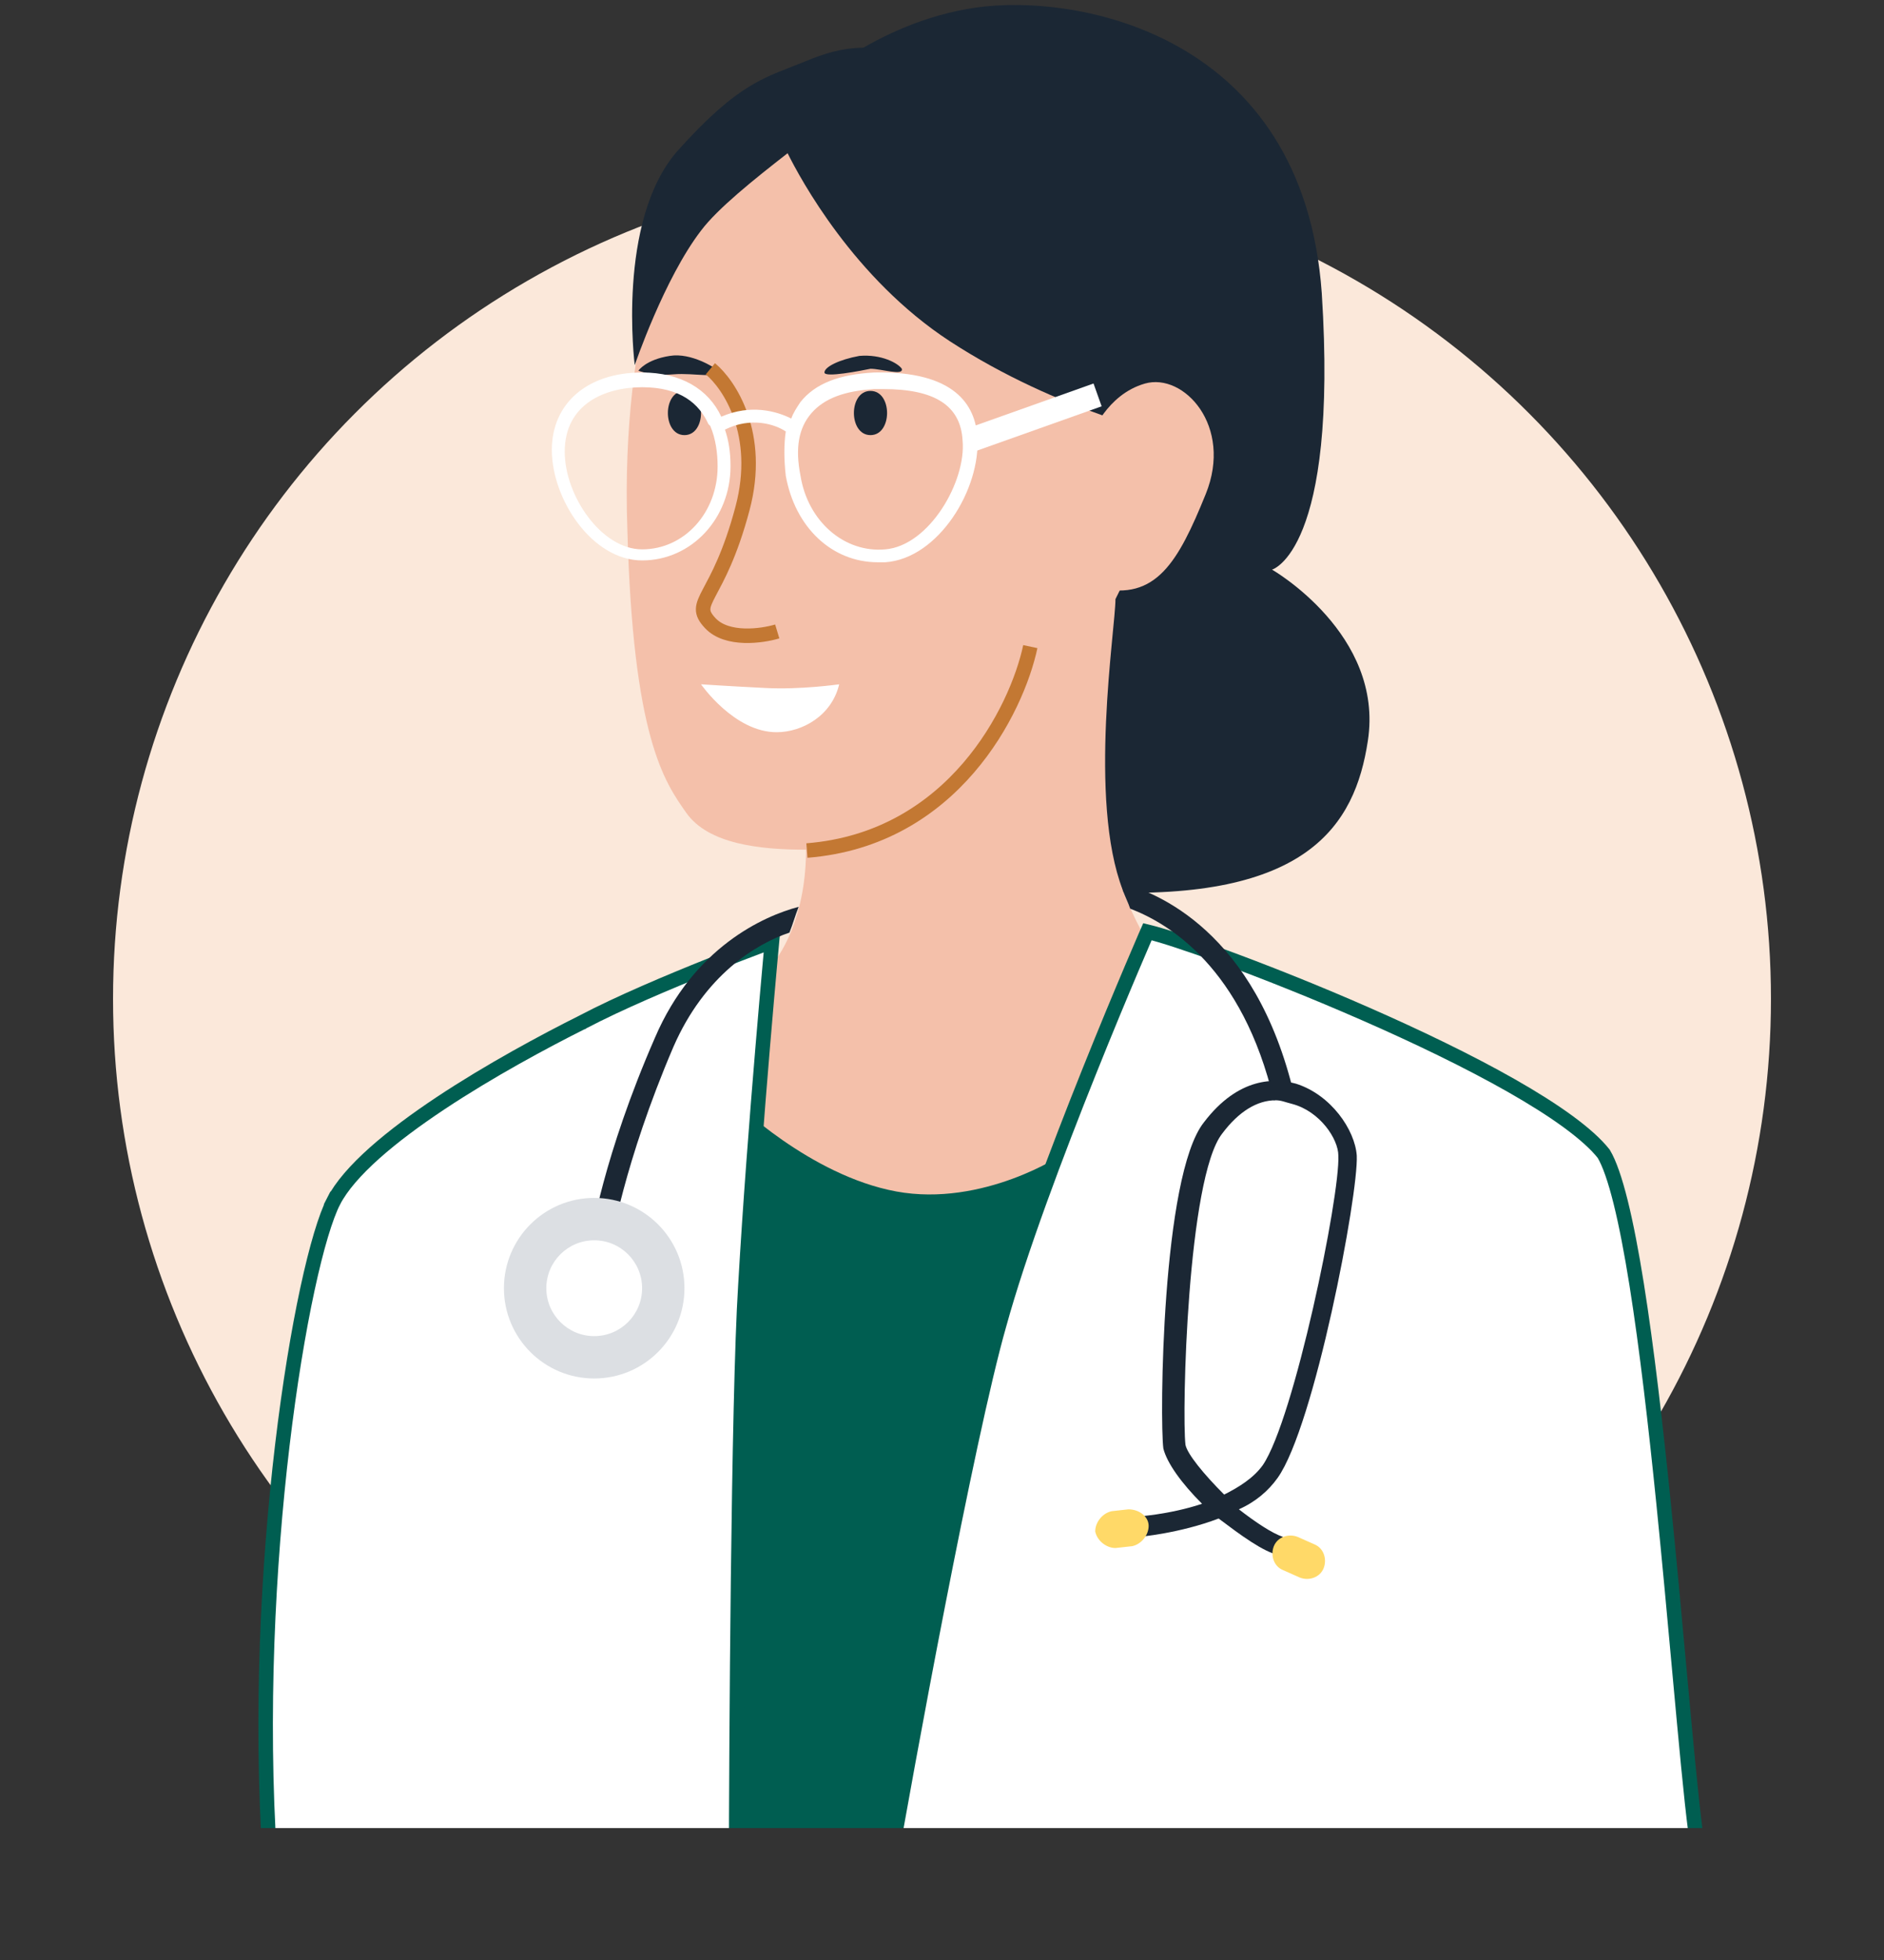 <svg width="100" height="104" viewBox="0 0 100 104" fill="none" xmlns="http://www.w3.org/2000/svg">
<rect x="0" y="0" width="100" height="104" fill="#333333" stroke="none"/>
<circle cx="50" cy="53" r="44" fill="#FBE8DA"/>
<g clip-path="url(#clip0_62_10675)">
<path d="M42.685 4.806C42.685 4.806 46.4 1.188 51.778 0.406C57.155 -0.376 69.18 1.775 70.158 15.56C71.038 29.247 67.518 30.225 67.518 30.225C67.518 30.225 73.482 33.647 72.602 39.318C71.918 43.815 69.376 47.823 58.328 47.334C47.28 46.846 42.685 4.806 42.685 4.806Z" fill="#1B2734"/>
<path d="M65.073 53.592C62.532 51.93 61.163 51.246 59.599 47.237C57.741 42.447 59.207 33.354 59.207 31.79C65.856 18.592 59.99 15.072 54.515 9.988C48.942 4.904 42.489 6.762 42.489 6.762C38.383 6.86 36.037 10.868 36.037 10.868C36.037 10.868 32.908 17.027 33.299 28.075C33.593 39.123 35.255 41.469 36.428 43.131C37.601 44.793 40.339 45.086 42.783 45.086C42.783 48.215 41.707 51.148 39.556 52.517C37.503 53.885 31.833 56.623 31.833 56.623C31.833 56.623 40.632 68.159 55.199 64.835C67.029 62.098 71.233 56.232 71.233 56.232C71.233 56.232 67.713 55.156 65.073 53.592Z" fill="#F4C0AA"/>
<path d="M36.33 20.742C35.157 20.742 35.157 23.088 36.33 23.088C37.503 23.088 37.503 20.742 36.33 20.742Z" fill="#1B2734"/>
<path d="M46.204 20.742C45.031 20.742 45.031 23.088 46.204 23.088C47.378 23.088 47.378 20.742 46.204 20.742Z" fill="#1B2734"/>
<path d="M64.683 12.139C63.803 8.13 54.613 4.415 49.333 3.437C46.596 2.069 44.64 2.46 42.783 3.242C40.632 4.122 39.263 4.317 35.939 8.032C32.713 11.748 33.691 19.373 33.691 19.373C33.691 19.373 35.255 14.778 37.21 12.236C38.09 11.063 40.045 9.499 41.805 8.13C42.489 9.499 45.325 14.778 50.409 18.102C56.275 21.915 62.141 23.088 62.141 23.088C62.141 23.088 65.758 17.125 64.683 12.139Z" fill="#1B2734"/>
<path d="M57.937 23.089C57.937 23.089 58.719 20.938 60.772 20.352C62.825 19.765 65.465 22.6 63.998 26.218C62.532 29.835 61.359 31.888 58.328 31.204C55.297 30.52 57.937 23.089 57.937 23.089Z" fill="#F4C0AA"/>
<path d="M44.542 36.31C44.542 36.31 42.489 36.604 40.632 36.506C38.676 36.408 37.21 36.31 37.21 36.31C37.21 36.31 38.97 38.852 41.218 38.852C42.587 38.852 44.151 37.972 44.542 36.31Z" fill="white"/>
<path d="M43.761 19.764C43.761 19.471 44.543 19.079 45.618 18.884C46.791 18.786 47.671 19.275 47.867 19.568C47.965 19.959 46.791 19.568 46.205 19.568C45.716 19.666 43.761 20.057 43.761 19.764Z" fill="#1B2734"/>
<path d="M37.992 19.57C37.992 19.57 36.721 18.69 35.548 18.885C34.277 19.081 33.886 19.668 33.886 19.668C33.886 19.668 34.571 19.961 35.744 19.863C36.917 19.765 38.188 20.156 37.992 19.57Z" fill="#1B2734"/>
<path d="M37.705 19.569C38.71 20.396 40.459 23.033 39.413 26.973C38.106 31.897 36.599 31.897 37.705 33.07C38.589 34.008 40.44 33.751 41.255 33.505" stroke="#C37833" stroke-width="0.77"/>
<path d="M54.688 34.31C53.974 37.66 50.602 44.514 42.83 45.131" stroke="#C37833" stroke-width="0.77"/>
<path d="M51.875 23.186C51.777 21.524 50.702 19.667 46.4 19.765C44.542 19.862 43.271 20.351 42.489 21.329C42.294 21.622 42.098 21.916 42 22.209C41.218 21.818 39.85 21.427 38.285 22.111C37.601 20.645 36.134 19.765 34.081 19.765C31.148 19.765 29.291 21.427 29.291 23.871C29.291 26.511 31.442 29.737 34.081 29.737C36.721 29.737 38.774 27.488 38.774 24.751C38.774 23.969 38.676 23.382 38.481 22.795C39.85 22.111 41.12 22.502 41.707 22.893C41.609 23.578 41.609 24.36 41.707 25.24C42.196 27.977 44.151 29.835 46.596 29.835C46.693 29.835 46.889 29.835 46.987 29.835C49.822 29.639 52.07 25.924 51.875 23.186ZM34.081 29.15C31.93 29.15 29.975 26.315 29.975 23.969C29.975 21.427 32.126 20.547 34.081 20.547C36.134 20.547 37.112 21.427 37.601 22.502L37.699 22.6C37.992 23.284 38.09 24.066 38.09 24.751C38.09 27.195 36.33 29.15 34.081 29.15ZM46.987 29.15C44.836 29.346 42.88 27.684 42.489 25.24C42.196 23.773 42.392 22.698 43.076 21.916C43.76 21.133 44.836 20.742 46.4 20.645C46.596 20.645 46.693 20.645 46.889 20.645C49.626 20.645 50.995 21.524 51.093 23.382C51.288 25.533 49.333 28.955 46.987 29.15Z" fill="white"/>
<path d="M51.492 23.36L58.258 20.954" stroke="white" stroke-width="1.284"/>
<path d="M47.572 63.221C42.977 62.374 38.968 58.421 38.968 58.421L38.089 99.368C41.804 100.921 45.714 101.768 49.723 101.768C50.798 101.768 51.971 101.627 53.047 101.627L56.371 61.245C56.469 61.245 52.167 64.069 47.572 63.221Z" fill="#005E51"/>
<path d="M60.903 49.437C61.627 49.611 63.072 50.078 64.944 50.763C67.096 51.551 69.776 52.612 72.49 53.803C75.204 54.993 77.947 56.31 80.228 57.607C82.512 58.907 84.282 60.16 85.122 61.221C85.422 61.72 85.725 62.592 86.022 63.787C86.32 64.986 86.603 66.473 86.872 68.156C87.408 71.52 87.883 75.645 88.301 79.774C88.609 82.816 88.887 85.855 89.136 88.59C89.226 89.568 89.311 90.507 89.394 91.393C89.692 94.605 89.948 97.152 90.167 98.328C88.366 101.399 86.222 102.982 83.794 103.661C81.314 104.355 78.492 104.12 75.35 103.47C73.448 103.076 71.467 102.54 69.392 101.979C68.024 101.608 66.615 101.227 65.161 100.869C61.528 99.972 57.671 99.234 53.665 99.234H53.647H53.628H53.61H53.591H53.572H53.554H53.535H53.517H53.498H53.479H53.461H53.442H53.423H53.405H53.386H53.368H53.349H53.33H53.312H53.293H53.275H53.256H53.237H53.219H53.2H53.182H53.163H53.145H53.126H53.107H53.089H53.07H53.052H53.033H53.015H52.996H52.977H52.959H52.941H52.922H52.903H52.885H52.866H52.848H52.829H52.811H52.792H52.774H52.755H52.737H52.718H52.7H52.682H52.663H52.645H52.626H52.608H52.589H52.571H52.553H52.534H52.516H52.497H52.479H52.461H52.442H52.424H52.406H52.387H52.369H52.35H52.332H52.314H52.295H52.277H52.259H52.241H52.222H52.204H52.186H52.168H52.149H52.131H52.113H52.095H52.077H52.058H52.04H52.022H52.004H51.986H51.968H51.95H51.931H51.913H51.895H51.877H51.859H51.841H51.823H51.805H51.787H51.769H51.751H51.733H51.715H51.697H51.679H51.661H51.643H51.625H51.607H51.59H51.572H51.554H51.536H51.518H51.5H51.483H51.465H51.447H51.429H51.411H51.394H51.376H51.358H51.34H51.323H51.305H51.288H51.27H51.252H51.235H51.217H51.2H51.182H51.164H51.147H51.129H51.112H51.094H51.077H51.06H51.042H51.025H51.007H50.99H50.973H50.955H50.938H50.921H50.903H50.886H50.869H50.852H50.834H50.817H50.8H50.783H50.766H50.749H50.731H50.714H50.697H50.68H50.663H50.646H50.629H50.612H50.595H50.578H50.561H50.544H50.528H50.511H50.494H50.477H50.46H50.444H50.427H50.41H50.393H50.377H50.36H50.343H50.327H50.31H50.294H50.277H50.261H50.244H50.227H50.211H50.195H50.178H50.162H50.145H50.129H50.113H50.096H50.08H50.064H50.048H50.031H50.015H49.999H49.983H49.967H49.951H49.934H49.919H49.902H49.886H49.87H49.855H49.839H49.823H49.807H49.791H49.775H49.759H49.743H49.728H49.712H49.696H49.681H49.665H49.649H49.634H49.618H49.603H49.587H49.572H49.556H49.541H49.525H49.51H49.495H49.479H49.464H49.449H49.434H49.418H49.403H49.388H49.373H49.358H49.343H49.328H49.313H49.298H49.283H49.268H49.253H49.238H49.223H49.208H49.194H49.179H49.164H49.15H49.135H49.12H49.106H49.091H49.077H49.062H49.047H49.033H49.019H49.004H48.99H48.976H48.961H48.947H48.933H48.919H48.904H48.89H48.876H48.862H48.848H48.834H48.82H48.806H48.792H48.779H48.765H48.751H48.737H48.723H48.71H48.696H48.682H48.669H48.655H48.642H48.628H48.615H48.601H48.588H48.575H48.561H48.548H48.535H48.522H48.508H48.495H48.482H48.469H48.456H48.443H48.43H48.417H48.404H48.391H48.379H48.366H48.353H48.34H48.328H48.315H48.303H48.29H48.277H48.265H48.252H48.24H48.228H48.215H48.203H48.191H48.179H48.166H48.154H48.142H48.13H48.118H48.106H48.094H48.082H48.07H48.059H48.047H48.035H48.023H48.012H48H47.989H47.977H47.965H47.954H47.943H47.931H47.92H47.908H47.897H47.886H47.875H47.864H47.853H47.842H47.831H47.82H47.809H47.798H47.787H47.776H47.766H47.755H47.744H47.733H47.723H47.712H47.702H47.691H47.681H47.671H47.66H47.65H47.64H47.63H47.619H47.609H47.599H47.589H47.579H47.569H47.559H47.55H47.54H47.53H47.52H47.511H47.501H47.492H47.482H47.473H47.463H47.454H47.444H47.435H47.426H47.417H47.408H47.399H47.389H47.38H47.372H47.363H47.354H47.345H47.336H47.328H47.319H47.31H47.302H47.293H47.285H47.276H47.268H47.26H47.251H47.243H47.235H47.227H47.219H47.211H47.203H47.195H47.187H47.18C48.014 94.339 51.332 76.252 53.028 70.318L53.028 70.318L53.029 70.314C54.098 66.426 56.095 61.14 57.83 56.815C58.696 54.654 59.496 52.738 60.079 51.362C60.37 50.674 60.607 50.121 60.772 49.74C60.822 49.622 60.866 49.521 60.903 49.437Z" fill="white" stroke="#005E51" stroke-width="0.77"/>
<path d="M40.434 50.162C40.639 50.085 40.82 50.018 40.974 49.961C40.947 50.25 40.912 50.637 40.87 51.106C40.77 52.211 40.633 53.773 40.48 55.601C40.174 59.256 39.807 63.976 39.563 68.234C39.182 74.228 39.079 93.298 39.073 99.057C36.647 98.535 34.258 98.697 31.965 99.124C30.259 99.442 28.582 99.912 26.983 100.361C26.304 100.551 25.639 100.738 24.992 100.907C22.797 101.48 20.797 101.859 19.004 101.611C17.265 101.37 15.693 100.536 14.325 98.629C13.816 90.946 14.227 83.07 14.986 76.683C15.367 73.475 15.835 70.646 16.317 68.41C16.801 66.161 17.291 64.546 17.706 63.74L17.363 63.564L17.706 63.74C18.114 62.947 18.873 62.08 19.877 61.184C20.876 60.293 22.095 59.394 23.393 58.532C25.991 56.809 28.884 55.253 30.929 54.23L30.93 54.23L30.936 54.226C32.873 53.21 35.521 52.091 37.695 51.224C38.779 50.792 39.743 50.423 40.434 50.162Z" fill="white" stroke="#005E51" stroke-width="0.77"/>
<path d="M67.909 82.53C67.029 82.335 65.856 81.455 64.683 80.575C62.629 81.357 60.478 81.553 60.381 81.553L60.283 80.477C60.283 80.477 62.043 80.379 63.803 79.793C62.727 78.718 61.945 77.642 61.749 76.86C61.554 75.393 61.652 62.391 63.9 59.555C65.758 57.111 67.713 57.209 68.789 57.502C70.646 58.089 71.917 59.946 72.015 61.315C72.113 63.368 69.766 75.687 67.811 78.424C67.322 79.109 66.638 79.695 65.758 80.086C66.638 80.771 67.518 81.357 68.104 81.553L67.909 82.53ZM67.713 58.382C66.736 58.382 65.758 58.969 64.878 60.142C63.02 62.488 62.727 75.002 62.923 76.664C63.02 77.153 63.9 78.229 64.976 79.304C65.758 78.913 66.54 78.424 67.029 77.74C68.691 75.296 71.135 63.466 71.037 61.315C71.037 60.435 70.06 58.969 68.593 58.578C68.202 58.48 68.007 58.382 67.713 58.382Z" fill="#1B2734"/>
<path d="M70.255 83.215C70.059 83.704 69.472 83.899 68.984 83.704L68.104 83.312C67.615 83.117 67.419 82.53 67.615 82.041C67.811 81.553 68.397 81.357 68.886 81.553L69.766 81.944C70.255 82.139 70.45 82.726 70.255 83.215Z" fill="#FFD968"/>
<path d="M60.968 80.967C60.968 81.456 60.577 81.945 60.088 82.043L59.208 82.14C58.719 82.14 58.23 81.749 58.132 81.26C58.132 80.772 58.523 80.283 59.012 80.185L59.892 80.087C60.479 80.087 60.968 80.478 60.968 80.967Z" fill="#FFD968"/>
<path d="M59.501 46.846C59.501 46.944 59.598 47.139 59.598 47.237C59.696 47.53 59.892 47.921 59.989 48.215C62.042 48.997 65.953 51.343 67.615 58.382L68.691 58.089C66.638 49.388 61.358 47.335 59.501 46.846Z" fill="#1B2734"/>
<path d="M42.392 48.117C40.534 48.606 36.819 50.268 34.766 55.058C32.029 61.316 31.344 65.715 31.344 65.91L32.42 66.106C32.42 66.106 33.104 61.706 35.744 55.547C37.406 51.734 40.143 50.072 41.903 49.486C42.099 48.997 42.196 48.606 42.392 48.117Z" fill="#1B2734"/>
<path d="M31.539 73.144C34.185 73.144 36.33 70.999 36.33 68.353C36.33 65.708 34.185 63.563 31.539 63.563C28.893 63.563 26.748 65.708 26.748 68.353C26.748 70.999 28.893 73.144 31.539 73.144Z" fill="#DCDFE3"/>
<path d="M31.54 70.896C32.944 70.896 34.082 69.758 34.082 68.354C34.082 66.95 32.944 65.812 31.54 65.812C30.136 65.812 28.998 66.95 28.998 68.354C28.998 69.758 30.136 70.896 31.54 70.896Z" fill="white"/>
</g>
<defs>
<clipPath id="clip0_62_10675">
<rect width="86.035" height="96.789" fill="white" transform="translate(7 0.211)"/>
</clipPath>
</defs>
</svg>
